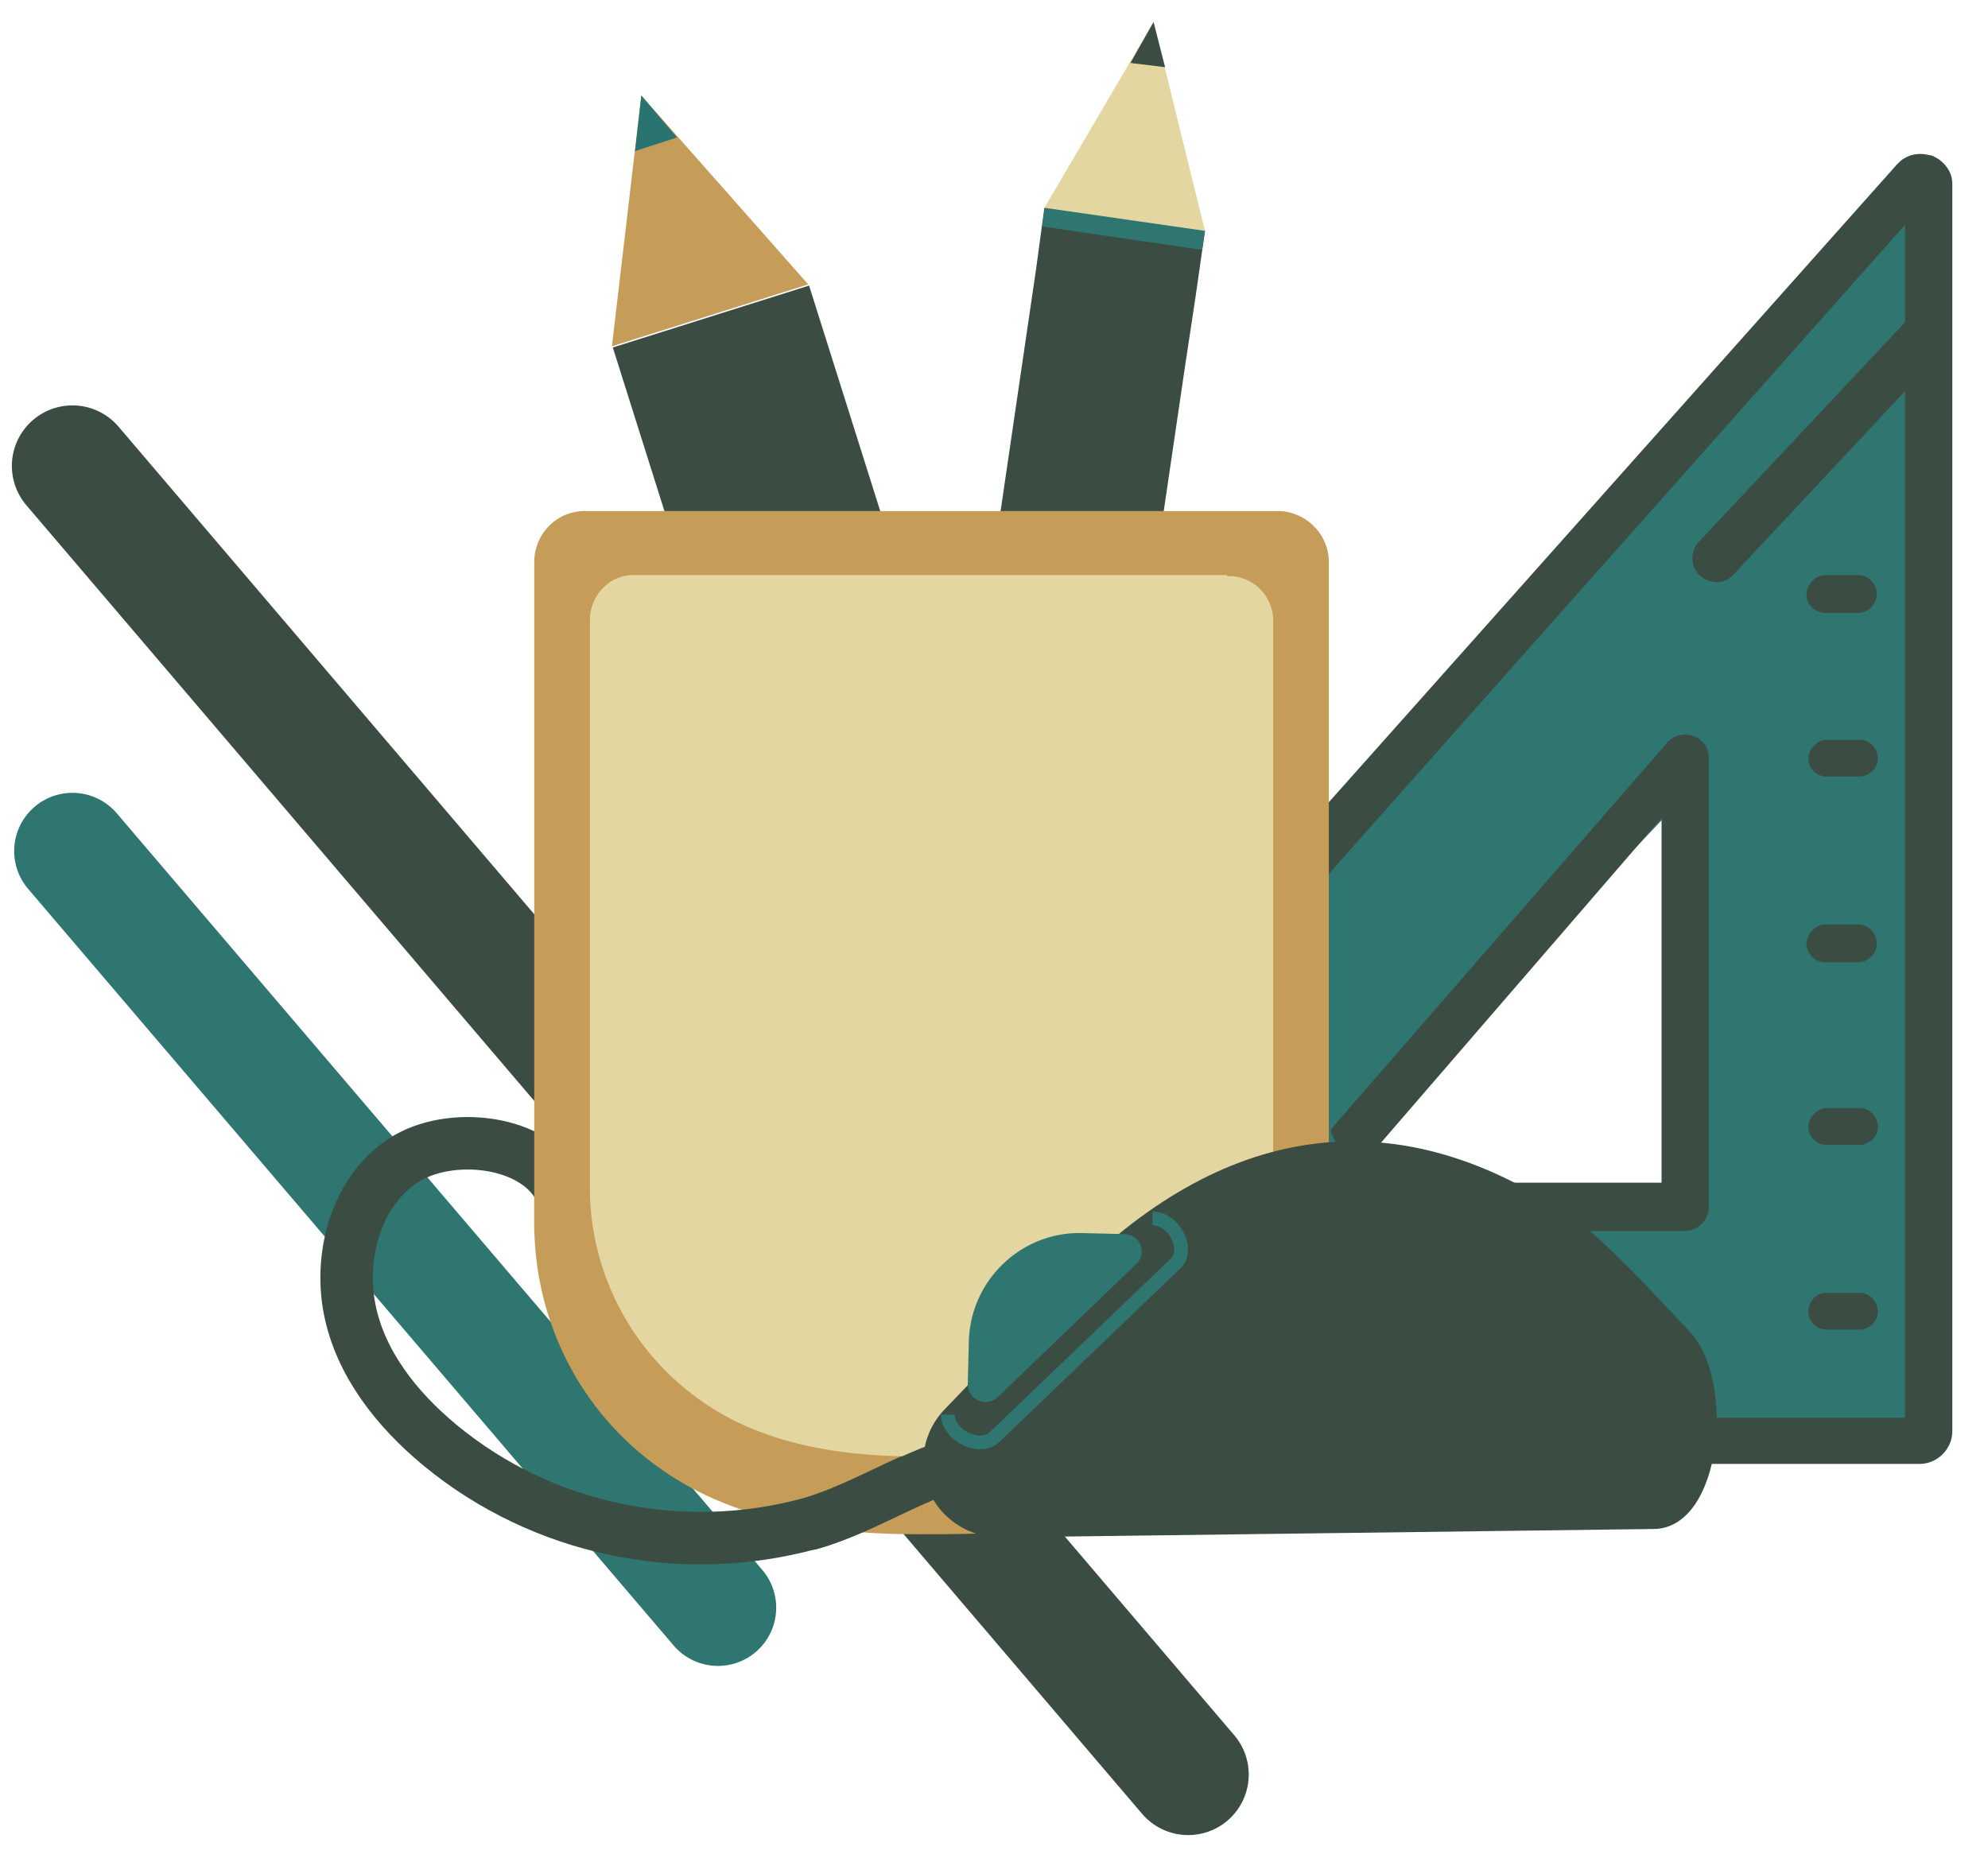 <?xml version="1.0" encoding="utf-8"?>
<!-- Generator: Adobe Illustrator 22.1.0, SVG Export Plug-In . SVG Version: 6.00 Build 0)  -->
<svg version="1.1" id="Calque_1" xmlns="http://www.w3.org/2000/svg" xmlns:xlink="http://www.w3.org/1999/xlink" x="0px" y="0px"
	 viewBox="0 0 189.4 176.7" style="enable-background:new 0 0 189.4 176.7;" xml:space="preserve">
<style type="text/css">
	.st0{fill:#2F7570;}
	.st1{fill:#3B4C43;}
	.st2{fill:#C59D58;}
	.st3{fill:#297470;}
	.st4{fill:#E4D6A1;}
	.st5{fill:none;stroke:#2F7570;stroke-width:11.1;stroke-linecap:round;stroke-linejoin:round;}
	.st6{fill:none;stroke:#3B4C43;stroke-width:11.54;stroke-linecap:round;stroke-linejoin:round;}
	.st7{fill:#3B4C43;stroke:#3B4C43;stroke-linecap:round;stroke-linejoin:round;}
	.st8{fill:none;stroke:#3B4C43;stroke-width:5;stroke-linecap:round;stroke-linejoin:round;}
	.st9{fill:none;stroke:#2F7570;stroke-width:1.31;stroke-miterlimit:10;}
</style>
<title>logoPlan de travail 1</title>
<polygon class="st0" points="130.6,139.1 129.3,135.6 131.5,113.6 159.7,113.2 159.7,76.7 116.8,121.8 116.8,88.2 181.7,15.5 
	185.5,17.5 185.6,136.5 175.5,137.9 "/>
<rect x="71.1" y="28.1" transform="matrix(0.954 -0.301 0.301 0.954 -17.904 27.706)" class="st1" width="19.6" height="87.7"/>
<polygon class="st2" points="61.1,9.1 58.3,33 77,27.1 "/>
<polygon class="st3" points="61.1,9.1 60.5,14.4 64.5,13.1 "/>
<path class="st1" d="M99.5,19.8l15.3,2.2l-0.9,6.3l-1,6.6l-9.1,61.9l-15.2-2.2l9-61.4l1.1-7.5L99.5,19.8z"/>
<rect x="106.1" y="14.1" transform="matrix(0.145 -0.99 0.99 0.145 69.942 124.574)" class="st0" width="1.9" height="15.4"/>
<polygon class="st4" points="109.9,2.1 99.5,19.8 114.8,22 "/>
<polygon class="st1" points="109.9,2.1 107.7,6 111,6.4 "/>
<line class="st5" x1="68.4" y1="153.2" x2="6.9" y2="81.1"/>
<line class="st6" x1="113.2" y1="169.1" x2="6.9" y2="44.4"/>
<path class="st1" d="M173.9,54.8h3.1c1,0,1.8,0.8,1.8,1.8c0,1-0.8,1.8-1.8,1.8h-3.1c-1,0-1.8-0.8-1.8-1.8
	C172.2,55.6,173,54.8,173.9,54.8L173.9,54.8z"/>
<path class="st1" d="M173.9,70.5h3.1c1-0.1,1.8,0.7,1.9,1.6c0.1,1-0.7,1.8-1.6,1.9c-0.1,0-0.2,0-0.3,0h-3.1c-1-0.1-1.7-0.9-1.6-1.9
	C172.4,71.3,173.1,70.6,173.9,70.5L173.9,70.5z"/>
<path class="st1" d="M173.9,88.1h3.1c1,0,1.8,0.8,1.8,1.8c0,1-0.8,1.8-1.8,1.8c0,0,0,0,0,0h-3.1c-1,0-1.8-0.8-1.8-1.8
	C172.2,88.9,173,88.1,173.9,88.1L173.9,88.1z"/>
<path class="st1" d="M173.9,105.6h3.1c1-0.1,1.8,0.7,1.9,1.6c0.1,1-0.7,1.8-1.6,1.9c-0.1,0-0.2,0-0.3,0h-3.1c-1-0.1-1.7-0.9-1.6-1.9
	C172.4,106.4,173.1,105.7,173.9,105.6L173.9,105.6z"/>
<path class="st1" d="M173.9,123.2h3.1c1-0.1,1.8,0.7,1.9,1.6c0.1,1-0.7,1.8-1.6,1.9c-0.1,0-0.2,0-0.3,0h-3.1c-1-0.1-1.7-0.9-1.6-1.9
	C172.4,123.9,173.1,123.2,173.9,123.2L173.9,123.2z"/>
<path class="st1" d="M143.9,123.7c1,0,1.8,0.8,1.8,1.8v5.6c-0.1,1-0.9,1.7-1.9,1.6c-0.9-0.1-1.6-0.8-1.6-1.6v-5.6
	C142.1,124.5,142.9,123.7,143.9,123.7C143.9,123.7,143.9,123.7,143.9,123.7z"/>
<path class="st7" d="M143.2,116.8h17.3c1,0,1.8-0.8,1.8-1.8V72.2c0-1-0.8-1.7-1.8-1.7c-0.4,0-0.9,0.2-1.2,0.5l-32,36.8l1.7,3.3
	l29.8-34.5v36.6h-14.6L143.2,116.8z"/>
<path class="st7" d="M126.3,135.6H182V36l-17.3,18.5c-0.7,0.7-1.8,0.6-2.5-0.1c-0.6-0.6-0.6-1.6-0.1-2.3L182,30.9V20.1l-62.4,70.3
	c-0.9-0.8-1.8-1.5-2.8-2.2L181.1,16c0.2-0.2,0.4-0.4,0.6-0.5c0.7-0.4,1.4-0.4,2.1-0.2h0.1l0.2,0.1c0.8,0.4,1.4,1.2,1.4,2.1
	c0,0.1,0,0.2,0,0.2v118.7c0,1.4-1.2,2.6-2.6,2.6h0h-55.3C127.6,139,126.3,135.7,126.3,135.6z"/>
<path class="st2" d="M121.5,48.7c2.7-0.1,5,2,5.1,4.7c0,0,0,0,0,0v63.3c-0.1,10.1-5.5,19.4-14.2,24.6c-8.2,5-18.2,4.9-24.9,4.9
	c-7.3,0-17.1-0.8-24.8-6.4c-7.4-5.3-11.7-13.8-11.8-22.9V53.4c0.1-2.7,2.3-4.8,5-4.7L121.5,48.7z"/>
<path class="st8" d="M53.4,113.4c-2.3-4.8-10.6-5.7-15-2.8s-6.1,8.9-5.1,14.1s4.5,9.6,8.6,13c9.8,8.1,23,10.8,35.2,7.5
	c5.7-1.6,11-5.6,16.9-6.4"/>
<polygon class="st2" points="50.9,107.5 50.9,117.5 54.3,118.7 56.8,113.7 55,108.7 "/>
<path class="st4" d="M116.9,54.9c2.3-0.1,4.3,1.7,4.4,4.1c0,0,0,0,0,0v54.5c-0.1,8.7-4.7,16.7-12.2,21.1c-7.1,4.3-15.7,4.2-21.4,4.2
	c-6.2,0-14.7-0.7-21.3-5.6c-6.3-4.6-10.1-11.9-10.2-19.7V58.9c0.1-2.3,2-4.2,4.3-4.1H116.9z"/>
<path class="st1" d="M160.9,126.8c-2.8-2.9-8.1-8.9-11.7-11.2c-16.4-11-32.8-8.7-47.7,6.7l-11.5,12c-2.8,2.9-2.7,7.5,0.2,10.2
	c1.4,1.3,3.2,2,5.1,2l62.3-0.8C164.1,145.6,165.4,131.4,160.9,126.8z"/>
<path class="st0" d="M107.1,117.6l-4.1-0.1c-5.8-0.1-10.6,4.6-10.7,10.4c0,0,0,0,0,0l-0.1,4c0,0.9,0.7,1.7,1.7,1.7
	c0.5,0,0.9-0.2,1.2-0.5l13.1-12.6c0.7-0.6,0.8-1.7,0.1-2.4C108,117.8,107.6,117.6,107.1,117.6z"/>
<path class="st8" d="M77.2,145.2c5.7-1.6,11-5.6,16.9-6.4"/>
<path class="st9" d="M90.3,134.8c0,2,3.1,3.5,4.5,2.1l17.2-16.5c1.4-1.4-0.2-4.3-2.2-4.3"/>
</svg>
